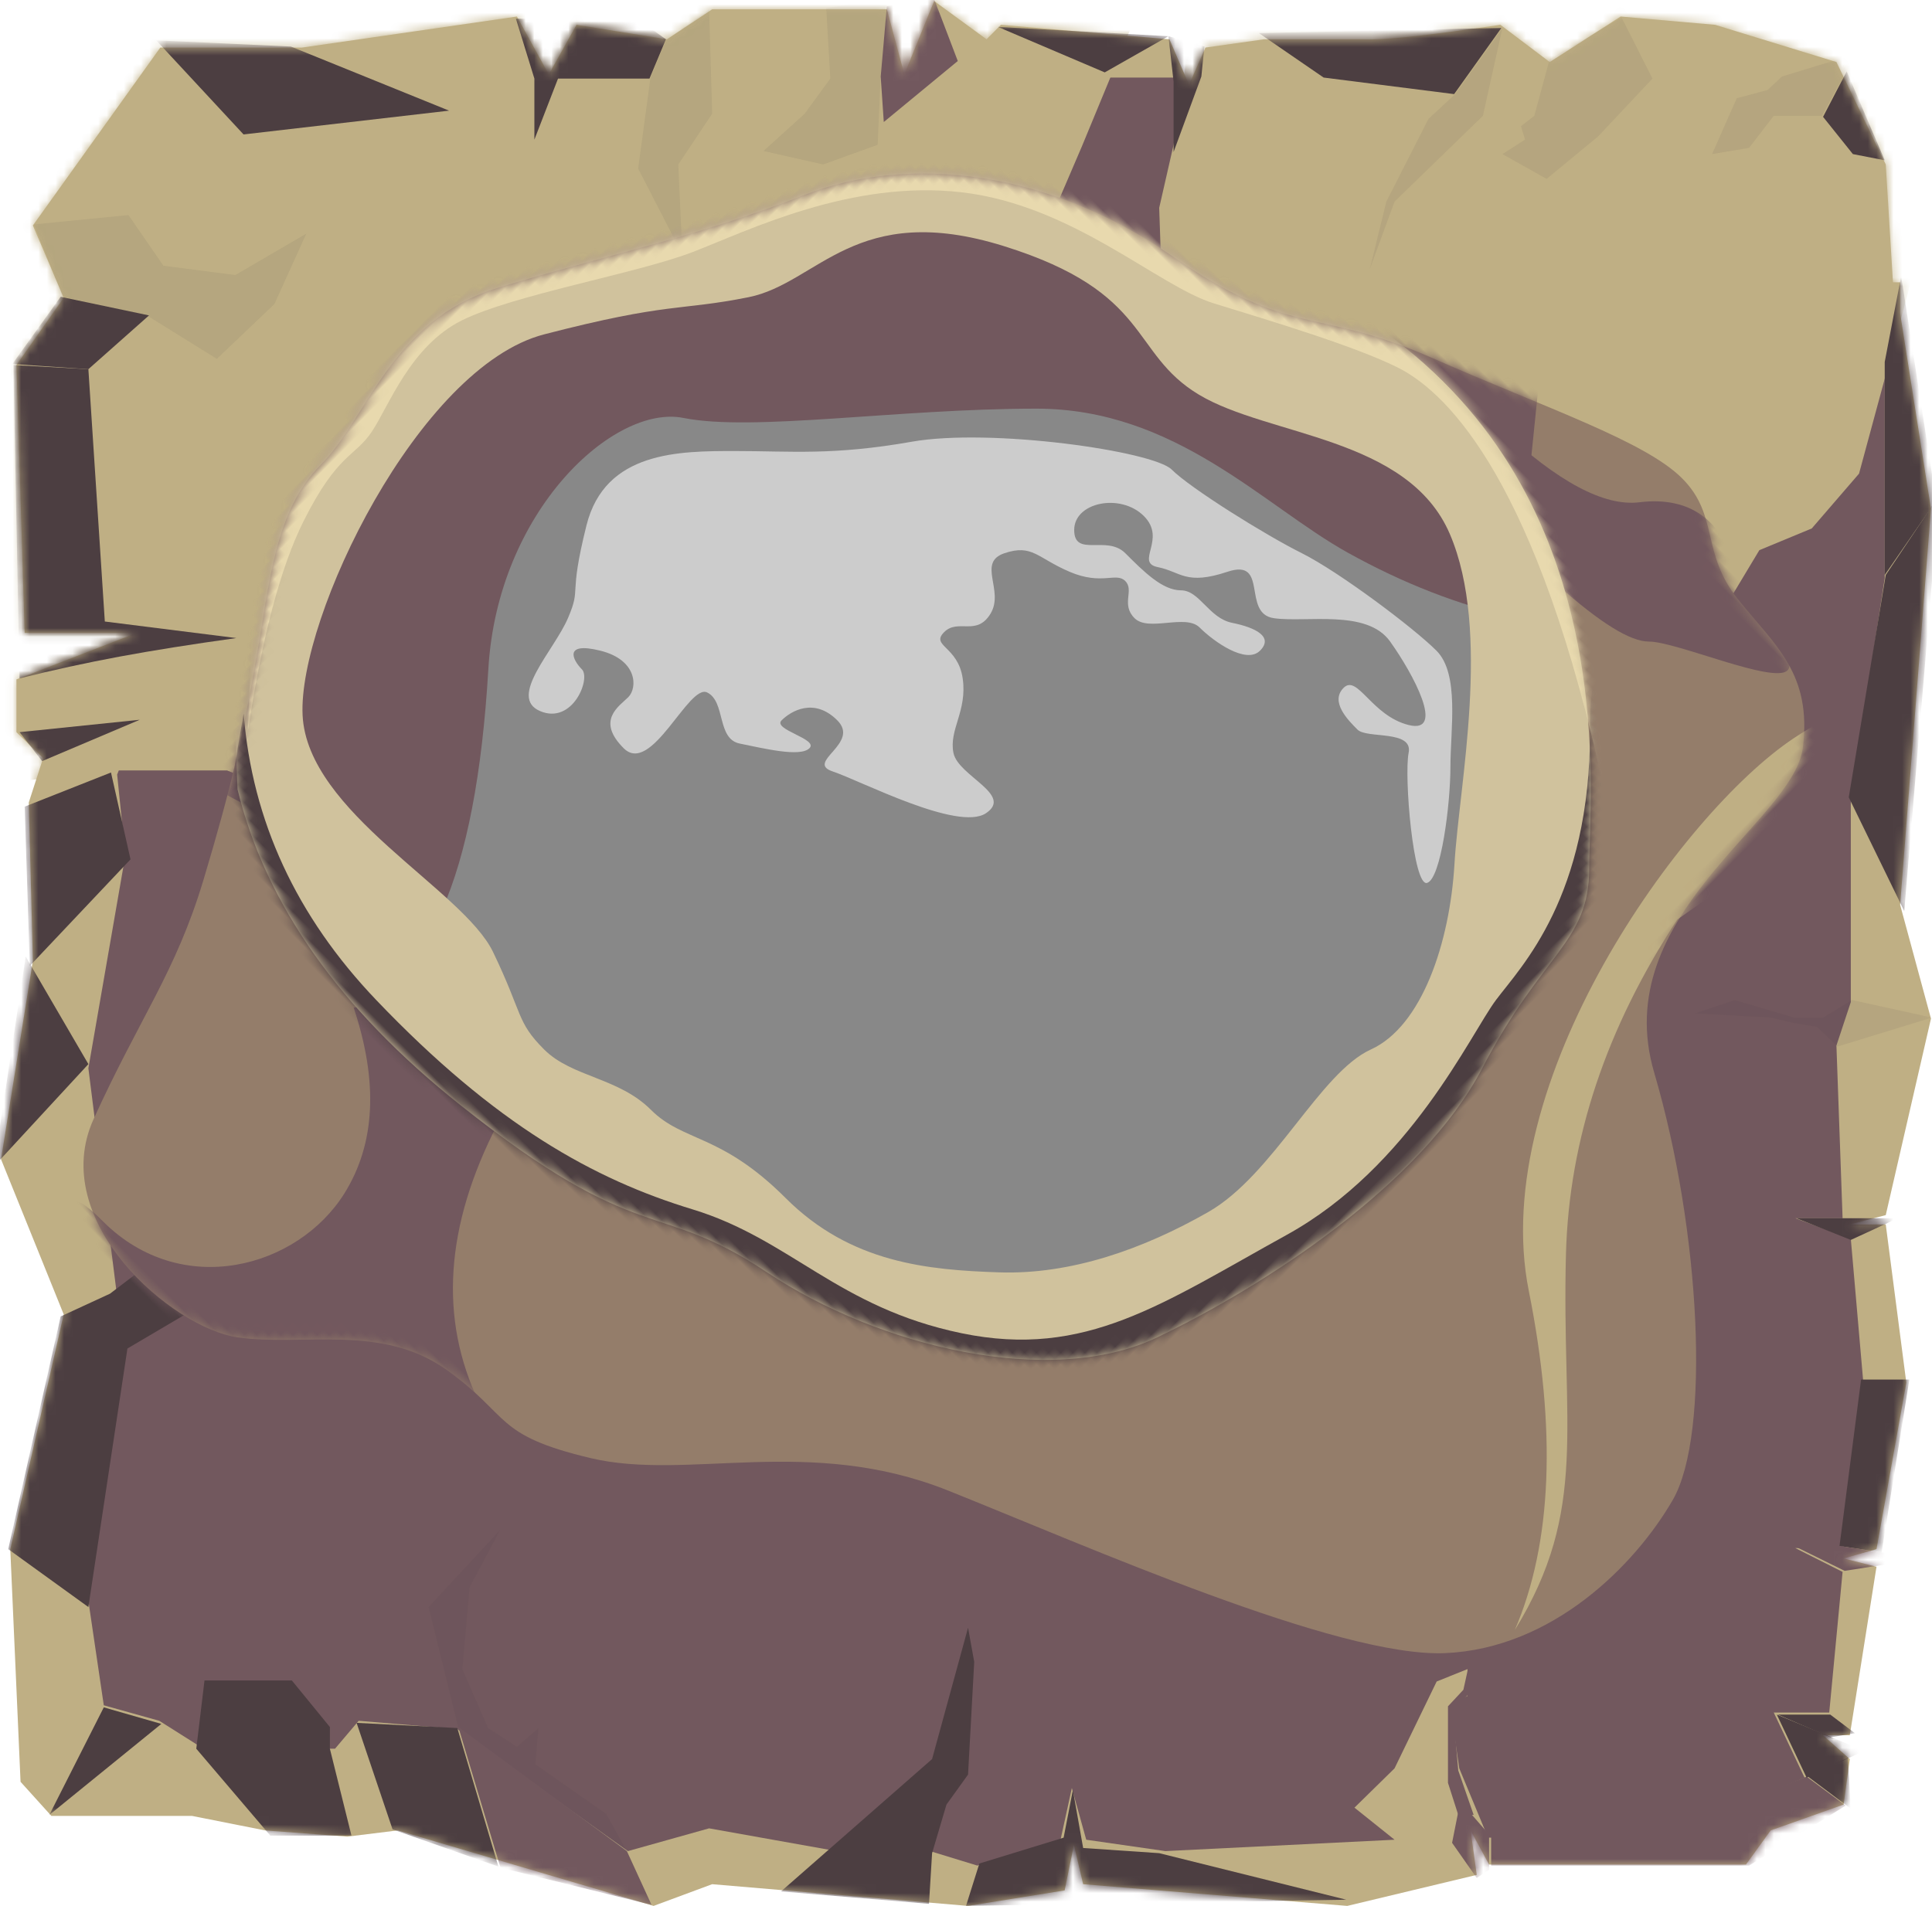 <?xml version="1.0" encoding="UTF-8"?>
<svg width="226px" height="223px" viewBox="0 0 226 223" version="1.1" xmlns="http://www.w3.org/2000/svg" xmlns:xlink="http://www.w3.org/1999/xlink">
    <!-- Generator: Sketch 51.1 (57501) - http://www.bohemiancoding.com/sketch -->
    <title>Group 42</title>
    <desc>Created with Sketch.</desc>
    <defs>
        <path d="M7.26,11.18 L2.904,25.365 L1.936,36.424 L7.26,44.719 L2.904,50.489 C4.033,58.183 4.598,63.152 4.598,65.396 C4.598,67.64 4.598,71.887 4.598,78.138 L5.566,84.99 L9.922,86.914 L4.598,89.198 L2.904,108.913 L4.598,110.596 L0.121,116.727 L8.712,120.213 L1.089,122.256 L1.089,142.693 L4.598,147.982 L2.904,158.561 L8.712,161.806 L1.936,165.533 L5.566,190.657 L5.566,207.247 L26.378,222.153 L34.848,218.547 L42.714,224.077 L74.053,223.115 L74.053,210.012 L79.498,224.077 L85.669,224.077 L88.694,220.951 L93.897,222.634 L112.411,222.153 L135.643,225.88 L153.793,218.547 L181.261,224.798 L208.486,223.596 L212.479,219.989 L212.479,203.52 L214.173,194.985 L214.899,185.368 L214.173,179.478 L223.006,149.545 L220.465,142.693 L223.006,112.76 L221.191,101.46 L215.867,100.378 L220.465,99.296 L223.006,68.401 L219.376,53.254 L214.173,53.976 L218.166,51.812 L218.166,21.759 L214.173,18.873 L211.148,10.338 L205.824,9.617 L203.041,12.743 L203.041,9.617 L183.318,6.491 L182.35,10.338 L181.261,6.491 L161.779,3.005 L143.266,5.41 L143.266,9.617 L142.177,5.41 L119.187,0.12 L105.876,3.727 L59.533,0.12 L36.664,3.727 L33.033,3.727 L33.033,4.568 L19.239,5.41 L7.26,11.18 Z" id="path-1"></path>
        <path d="M68.155,191.328 C62.008,195.938 42.798,197.475 38.188,185.181 C33.577,172.887 32.846,166.254 27.468,156.265 C22.089,146.276 18.978,141.383 13.599,133.699 C8.221,126.015 2.842,119.868 2.842,112.184 C2.842,104.5 -3.305,94.511 2.842,82.986 C8.989,71.46 15.136,62.239 20.515,49.945 C25.893,37.651 38.956,27.662 55.861,24.588 C72.765,21.515 71.997,16.904 85.828,11.526 C99.658,6.147 110.416,0.768 116.563,0.768 C122.71,0.768 124.247,5.379 131.162,6.147 C138.078,6.915 143.456,6.147 148.835,13.063 C154.214,19.978 146.53,43.03 163.434,52.25 C180.339,61.471 198.012,77.45 200.317,86.059 C202.622,94.668 202.622,108.342 194.17,117.563 C185.718,126.784 155.751,138.309 139.615,145.225 C123.478,152.14 117.331,165.971 107.342,172.118 C97.353,178.265 97.353,175.192 88.133,176.729 C78.912,178.265 74.302,186.718 68.155,191.328 Z" id="path-3"></path>
        <path d="M37.82,133.993 L0.169,99.416 L28.599,31.03 C51.651,14.125 74.19,4.136 96.217,1.063 C129.258,-3.548 150.004,22.577 156.151,28.724 C162.298,34.872 159.225,39.482 163.835,54.081 C168.445,68.68 163.835,90.195 159.225,103.258 C154.615,116.32 136.942,127.078 121.574,130.151 C106.206,133.225 109.28,138.604 82.386,141.677 C64.457,143.726 49.602,141.165 37.82,133.993 Z M140.784,110.942 C146.902,105.214 150.773,97.111 153.078,88.658 C155.383,80.206 150.773,67.912 153.078,61.765 C155.383,55.618 150.773,46.397 144.626,39.482 C138.478,32.566 128.489,17.199 116.964,12.588 C105.438,7.978 93.912,19.504 84.691,21.809 C75.471,24.114 72.397,17.199 56.261,25.651 C40.125,34.103 43.967,44.092 39.357,51.008 C34.746,57.923 33.21,57.923 25.526,70.986 C17.842,84.048 28.599,114.784 37.052,122.467 C45.504,130.151 64.713,123.62 72.397,126.309 C80.081,128.999 80.081,130.151 84.691,130.151 C89.302,130.151 93.144,126.309 98.522,126.309 C103.901,126.309 106.206,122.467 116.964,122.467 C127.721,122.467 134.665,116.669 140.784,110.942 Z" id="path-5"></path>
    </defs>
    <g id="Page-1" stroke="none" stroke-width="1" fill="none" fill-rule="evenodd">
        <g id="Group-42" transform="translate(-23, -27)">
            <g id="Group-6-Copy-79" transform="translate(136, 139) rotate(-270) translate(-136, -139) translate(24, 26)">
                <g id="Path-33-+-Path-34-+-Path-39-+-Path-40-+-Path-43-+-Path-48-+-Path-55-+-Path-56-+-Path-59-+-Path-63-+-Path-70-+-Path-74-Mask">
                    <mask id="mask-2" fill="white">
                        <use xlink:href="#path-1"></use>
                    </mask>
                    <use id="Mask" fill="#BFAF84" xlink:href="#path-1"></use>
                    <polygon id="Path-32" fill="#72585E" mask="url(#mask-2)" points="9.075 17.311 9.075 32.698 13.552 46.402 13.552 52.413 10.648 56.38 9.075 71.406 9.075 85.712 17.545 88.356 9.075 88.356 9.075 96.651 10.648 104.585 7.018 113.841 14.399 122.497 9.075 123.218 9.075 128.988 13.552 143.053 9.075 150.146 9.075 160.003 15.972 163.369 9.075 163.369 13.552 174.068 15.972 197.99 24.926 211.334 36.906 208.93 43.319 215.662 72.843 213.859 74.658 197.99 76.836 212.296 84.822 213.859 84.822 210.012 90.63 212.296 100.068 211.334 124.995 215.662 151.736 212.296 187.311 215.662 199.532 213.859 201.347 207.367 204.614 202.198 204.614 186.811 201.347 184.046 202.315 172.505 216.593 152.55 213.931 143.053 216.593 128.147 216.593 117.207 218.287 111.678 215.262 101.94 209.212 100.618 215.262 98.935 216.593 89.679 215.262 62.871 211.511 67.56 206.913 62.871 196.749 57.943 195.297 54.336 198.443 54.336 199.532 56.38 206.913 55.298 215.02 51.932 215.02 31.736 208.002 14.906 200.379 18.513 200.379 12.021 183.923 10.459 181.14 15.988 181.14 10.459 161.537 8.054 144.96 9.497 142.54 15.988 142.54 10.459 122.333 11.18 117.251 9.497 93.534 9.497 67.64 5.53 42.351 5.53 18.271 9.497 13.552 12.863"></polygon>
                    <polygon id="Path-75" fill="#BFAF84" mask="url(#mask-2)" points="16.94 88.717 24.321 90.4 48.885 89.559 76.715 105.427 76.715 72.488 90.146 56.5 79.982 29.572 64.373 20.196 61.832 14.065 55.419 8.535 24.321 0.12 -3.751 10.098 -1.694 48.446 4.114 86.794"></polygon>
                    <polygon id="Path-31" fill="#BFAF84" mask="url(#mask-2)" points="17.061 99.416 65.583 120.213 72.964 131.032 90.146 138.485 105.15 149.424 96.559 183.805 90.146 199.433 90.146 213.137 91.84 227.202 0.726 222.514 -0.968 91.963"></polygon>
                    <polygon id="Path-33" fill="#4C3E41" opacity="0.294" mask="url(#mask-2)" points="2.057 36.304 9.196 32.698 15.972 39.069 20.933 45.08 18.029 50.249 16.335 47.604 14.762 48.085 13.552 46.522 6.897 44.719"></polygon>
                    <polygon id="Path-34" fill="#4C3E41" opacity="0.294" mask="url(#mask-2)" points="3.267 50.249 13.552 52.533 23.595 62.871 31.46 65.756 23.595 63.833 13.915 58.904 11.011 55.779"></polygon>
                    <polygon id="Path-39" fill="#434343" opacity="0.294" mask="url(#mask-2)" points="0.968 129.349 9.196 128.868 13.31 131.873 17.666 136.682 19.239 129.71 16.94 123.338 8.833 122.978 -0.242 122.136"></polygon>
                    <polygon id="Path-40" fill="#424242" opacity="0.294" mask="url(#mask-2)" points="1.089 143.053 13.31 142.693 19.239 146.66 29.766 146.179 19.723 151.348 9.075 149.905 4.719 148.102"></polygon>
                    <polygon id="Path-43" fill="#434343" opacity="0.294" mask="url(#mask-2)" points="26.257 222.033 25.168 210.973 31.097 206.886 32.186 198.471 27.346 190.177 35.574 193.903 41.988 200.635 36.906 208.81 34.727 218.667"></polygon>
                    <polygon id="Path-55" fill="#4C3E41" opacity="0.294" mask="url(#mask-2)" points="216.593 152.67 212.237 155.074 206.429 163.369 202.194 163.009 204.372 165.533 202.194 168.899 195.297 171.904 185.738 171.063 178.962 167.456 188.037 175.871 202.194 172.385"></polygon>
                    <polygon id="Path-70" fill="#4C3E41" opacity="0.294" mask="url(#mask-2)" points="122.454 11.06 119.066 0 117.009 9.377 119.066 12.743 119.066 16.109 117.009 23.081 118.582 27.769 119.066 18.873 119.731 16.109 120.155 13.464"></polygon>
                    <polygon id="Path-74" fill="#4C3E41" opacity="0.294" mask="url(#mask-2)" points="6.897 10.819 8.954 17.551 10.527 19.234 11.495 22.84 18.029 25.726 17.303 21.398 13.552 18.513 13.552 12.863 8.228 9.978"></polygon>
                    <polygon id="Path-35" fill="#4C3E41" mask="url(#mask-2)" points="11.011 55.899 9.075 71.166 3.872 78.739 3.267 50.369"></polygon>
                    <polygon id="Path-38" fill="#72585E" mask="url(#mask-2)" points="-0.121 116.727 7.139 113.962 14.278 122.617 8.954 122.978 0.726 122.256"></polygon>
                    <polygon id="Path-41" fill="#4C3E41" mask="url(#mask-2)" points="4.598 148.102 9.196 150.026 9.196 160.724 16.335 163.489 9.196 163.489 2.178 165.653 2.541 150.987"></polygon>
                    <polygon id="Path-44" fill="#4C3E41" mask="url(#mask-2)" points="36.906 208.569 43.198 215.662 42.593 224.557 34.727 218.907"></polygon>
                    <path d="M43.198,215.662 L72.722,213.738 L74.658,198.351 C75.385,203.591 76.111,208.159 76.836,212.055 C77.561,215.951 78.408,219.838 79.377,223.716 L42.714,224.437 L43.198,215.662 Z" id="Path-45" fill="#4C3E41" mask="url(#mask-2)"></path>
                    <polygon id="Path-46" fill="#4C3E41" mask="url(#mask-2)" points="85.669 223.716 84.217 209.651 89.057 221.071"></polygon>
                    <polygon id="Path-47" fill="#4C3E41" mask="url(#mask-2)" points="90.388 213.017 100.552 210.733 113.016 222.514 94.381 223.115"></polygon>
                    <polygon id="Path-49" fill="#4C3E41" mask="url(#mask-2)" points="124.511 215.662 136.49 226.721 111.927 222.995"></polygon>
                    <polygon id="Path-50" fill="#4C3E41" mask="url(#mask-2)" points="154.035 218.907 151.373 213.137 147.622 208.209 150.284 192.461 149.558 179.478 152.341 194.264 152.825 202.679 157.786 211.094 188.037 215.662 181.261 225.038"></polygon>
                    <polygon id="Path-51" fill="#4C3E41" mask="url(#mask-2)" points="199.774 213.859 212.358 220.23 201.71 207.127"></polygon>
                    <polygon id="Path-52" fill="#4C3E41" mask="url(#mask-2)" points="214.778 184.887 204.614 187.412 202.073 187.412 196.628 191.86 196.628 202.078 204.614 203.039 214.778 194.384"></polygon>
                    <polygon id="Path-53" fill="#4C3E41" mask="url(#mask-2)" points="202.194 172.505 211.28 169.811 218.408 167.697 214.052 180.079 201.589 184.286"></polygon>
                    <path d="M223.006,113 C223.006,113 221.352,112.479 218.045,111.437 L215.02,101.58 L209.454,100.498 L216.23,99.296 L216.835,90.4 L222.28,68.521 C222.764,98.174 223.006,113 223.006,113 Z" id="Path-58" fill="#4C3E41" mask="url(#mask-2)"></path>
                    <polygon id="Path-62" fill="#72585E" mask="url(#mask-2)" points="211.269 10.098 207.881 14.666 214.657 31.856 214.657 51.571 218.287 51.571 218.287 21.398"></polygon>
                    <polygon id="Path-68" fill="#4C3E41" mask="url(#mask-2)" points="161.416 2.645 161.416 8.295 180.898 10.819 181.624 5.89"></polygon>
                    <polygon id="Path-72" fill="#4C3E41" mask="url(#mask-2)" points="67.277 5.53 42.351 5.53 32.307 3.606 58.565 -0.481"></polygon>
                    <polygon id="Path-73" fill="#4C3E41" mask="url(#mask-2)" points="18.755 5.53 18.029 9.256 13.673 12.743 8.349 9.978"></polygon>
                    <polygon id="Path-36" fill="#4C3E41" mask="url(#mask-2)" points="5.445 85.111 8.954 85.471 17.787 88.717 9.559 88.717 4.235 89.318"></polygon>
                    <polygon id="Path-37" fill="#4C3E41" mask="url(#mask-2)" points="4.235 89.318 8.47 96.771 3.146 109.273"></polygon>
                    <polygon id="Path-42" fill="#4C3E41" mask="url(#mask-2)" points="12.947 173.467 5.445 191.98 4.719 207.728 15.73 197.51"></polygon>
                    <polygon id="Path-54" fill="#72585E" mask="url(#mask-2)" points="222.885 149.785 216.593 152.67 202.073 172.385 218.529 167.456"></polygon>
                    <polygon id="Path-57" fill="#4C3E41" mask="url(#mask-2)" points="190.457 112.76 194.45 112.038 207.639 112.76 211.148 115.284 216.835 116.967 222.764 117.328 221.312 134.638 205.824 116.967"></polygon>
                    <polygon id="Path-60" fill="#72585E" mask="url(#mask-2)" points="219.739 53.254 215.625 56.139 210.785 55.178 214.657 51.812 218.771 51.812"></polygon>
                    <polygon id="Path-61" fill="#72585E" mask="url(#mask-2)" points="212.358 55.418 208.607 56.62 199.653 56.62 197.717 54.817 194.45 54.096 198.08 54.096 200.258 56.019 207.155 55.418 212.358 53.615"></polygon>
                    <polygon id="Path-64" fill="#4C3E41" mask="url(#mask-2)" points="200.621 18.152 208.002 14.666 204.856 7.934"></polygon>
                    <polygon id="Path-65" fill="#4C3E41" mask="url(#mask-2)" points="205.703 9.857 207.76 14.666 211.632 9.497"></polygon>
                    <polygon id="Path-66" fill="#4C3E41" mask="url(#mask-2)" points="200.621 18.032 200.621 11.901 202.799 9.016 203.283 11.901"></polygon>
                    <polygon id="Path-67" fill="#72585E" mask="url(#mask-2)" points="183.802 10.218 180.898 16.109 180.898 10.699 181.866 4.448 182.955 4.809"></polygon>
                    <polygon id="Path-69" fill="#4C3E41" mask="url(#mask-2)" points="145.081 9.497 142.54 15.868 142.54 9.978 142.54 4.087 143.145 5.289"></polygon>
                    <polygon id="Path-71" fill="#4C3E41" mask="url(#mask-2)" points="106.602 3.246 93.292 9.737 67.277 5.41 57.96 -0.841"></polygon>
                </g>
            </g>
            <g id="Group-41" transform="translate(140.361, 140.361) rotate(-315) translate(-140.361, -140.361) translate(39.361, 42.861)">
                <g id="Path-151" transform="translate(0, -0)">
                    <mask id="mask-4" fill="white">
                        <use xlink:href="#path-3"></use>
                    </mask>
                    <use id="Mask" fill="#947D6A" xlink:href="#path-3"></use>
                    <path d="M18.112,132.502 C12.733,124.818 6.798,119.68 6.798,111.996 C6.798,104.312 -0.056,95.237 6.091,83.711 C12.238,72.186 15.915,70.903 21.294,58.609 C26.673,46.315 42.353,29.643 59.258,26.57 C76.162,23.496 75.699,23.329 89.53,17.95 C103.361,12.572 126.163,41.639 132.31,41.639 C138.457,41.639 141.318,77.577 143.623,86.186 C145.929,94.795 144.297,110.907 135.845,120.127 C127.393,129.348 96.12,138.668 79.984,145.583 C63.848,152.499 23.491,140.186 18.112,132.502 Z" id="Mask" fill="#888888" mask="url(#mask-4)"></path>
                    <path d="M115.097,19.889 C121.709,19.517 125.784,18.563 127.32,17.026 C129.626,14.721 141.177,10.241 141.177,7.935 C141.177,5.63 129.58,4.582 126.507,3.045 C123.433,1.509 118.868,1.338 115.026,6.269 C112.465,9.556 106.574,11.348 97.353,11.647 L115.097,19.889 Z" id="Path-153" fill="#72585E" mask="url(#mask-4)"></path>
                    <path d="M152.677,37.651 C155.751,52.506 161.898,64.801 171.118,74.533 C184.949,89.133 194.17,93.743 198.012,109.879 C193.914,99.634 184.949,89.901 171.118,80.68 C150.372,66.85 144.225,28.43 147.298,13.063 C149.347,2.817 152.677,2.305 157.287,11.526 L152.677,37.651 Z" id="Path-154" fill="#BFAF84" mask="url(#mask-4)"></path>
                    <path d="M50.482,154.445 C58.678,158.544 63.544,163.922 65.081,170.582 C67.386,180.571 60.471,192.865 47.408,192.865 C38.7,192.865 44.591,195.682 65.081,201.317 L93.511,176.729 C83.266,173.143 76.095,164.947 71.997,152.14 C67.899,139.334 60.727,140.102 50.482,154.445 Z" id="Path-155" fill="#72585E" mask="url(#mask-4)"></path>
                    <path d="M49.713,139.078 C47.152,132.418 41.773,124.478 33.577,115.258 C21.283,101.427 22.052,82.986 28.967,78.375 C35.882,73.765 45.872,59.934 57.397,48.408 C68.923,36.882 84.291,37.651 95.048,34.577 C102.22,32.528 108.623,29.711 114.258,26.125 L97.353,5.379 L31.272,5.379 L-14.063,66.081 L-10.989,117.563 L16.673,149.067 L49.713,139.078 Z" fill="#72585E" mask="url(#mask-4)"></path>
                    <g id="Path-159" mask="url(#mask-4)">
                        <g transform="translate(-15, 12)">
                            <mask id="mask-6" fill="white">
                                <use xlink:href="#path-5"></use>
                            </mask>
                            <use id="Mask" stroke="none" fill="#D0C29D" fill-rule="evenodd" xlink:href="#path-5"></use>
                            <path d="M32.051,127.219 C41.636,135.39 53.185,139.632 66.7,139.947 C86.971,140.419 99.58,136.765 110.187,131.108 C120.793,125.452 130.339,127.219 142.714,119.088 C155.088,110.956 156.856,99.996 161.452,84.086 C166.048,68.176 160.038,52.266 159.331,47.316 C158.623,42.366 158.623,31.053 144.835,17.264 C135.642,8.072 144.128,12.314 170.291,29.992 L175.594,56.509 L174.18,98.935 L124.682,143.483 L68.467,154.443 L43.865,143.983 L32.051,127.219 Z" id="Path-159" stroke="none" fill="#4C3E41" fill-rule="evenodd" mask="url(#mask-6)"></path>
                            <path d="M33.819,128.28 C27.219,119.323 22.977,112.017 21.091,106.36 C18.263,97.874 20.03,96.814 19.323,93.278 C18.616,89.743 15.434,83.025 17.556,76.661 C19.677,70.297 28.162,58.276 30.991,51.912 C33.819,45.548 38.062,32.821 48.315,24.689 C58.568,16.557 72.356,16.204 78.367,13.022 C84.377,9.84 93.57,4.89 98.873,3.122 C104.176,1.354 117.965,0.294 148.37,19.386 C168.641,32.113 156.502,22.332 111.954,-9.959 L91.448,-18.445 L47.961,7.365 L19.323,40.245 L6.949,68.176 L8.01,100.349 L33.819,128.28 Z" id="Path-160" stroke="none" fill="#E8D9AE" fill-rule="evenodd" mask="url(#mask-6)"></path>
                        </g>
                    </g>
                </g>
                <path d="M35.979,76.839 C31.368,81.449 25.221,87.596 29.831,95.28 C34.442,102.964 34.442,100.658 35.979,104.5 C37.515,108.342 37.515,116.026 41.357,114.489 C45.199,112.953 42.894,107.574 41.357,107.574 C39.82,107.574 37.515,106.806 41.357,104.5 C45.199,102.195 47.504,104.5 47.504,106.037 C47.504,107.574 46.736,110.647 51.346,110.647 C55.957,110.647 51.346,99.89 53.651,99.122 C55.957,98.353 58.262,102.195 60.567,100.658 C62.872,99.122 66.714,96.817 66.714,95.28 C66.714,93.743 62.104,96.817 62.104,95.28 C62.104,93.743 62.872,90.669 66.714,90.669 C70.556,90.669 67.482,96.817 70.556,95.28 C73.629,93.743 85.924,89.901 86.692,86.059 C87.46,82.217 81.313,85.291 79.008,83.754 C76.703,82.217 76.703,79.144 73.629,76.839 C70.556,74.533 68.251,76.839 68.251,74.533 C68.251,72.228 71.324,72.228 70.556,69.155 C69.788,66.081 65.177,66.081 66.714,63.008 C68.251,59.934 69.788,60.702 73.629,59.166 C77.471,57.629 77.471,55.324 79.008,55.324 C80.545,55.324 80.545,57.629 82.85,57.629 C85.155,57.629 86.692,53.019 88.997,53.019 C91.302,53.019 95.913,52.25 95.913,49.945 C95.913,47.64 93.607,48.408 91.302,49.945 C88.997,51.482 85.924,49.945 84.387,51.482 C82.85,53.019 79.777,53.019 76.703,53.019 C73.629,53.019 72.861,57.629 70.556,55.324 C68.251,53.019 71.324,48.408 75.166,48.408 C79.008,48.408 78.24,53.019 80.545,51.482 C82.85,49.945 84.387,50.713 86.692,46.103 C88.997,41.493 91.302,48.408 94.376,46.103 C97.449,43.798 101.291,37.651 105.902,38.419 C110.512,39.188 118.196,41.493 114.354,43.798 C110.512,46.103 105.902,43.798 105.902,46.103 C105.902,48.408 108.975,48.408 110.512,48.408 C112.049,48.408 115.122,43.798 116.659,46.103 C118.196,48.408 128.185,56.861 128.953,55.324 C129.722,53.787 124.343,46.872 121.269,43.798 C118.196,40.724 114.354,35.346 110.512,35.346 C106.67,35.346 95.913,36.882 91.302,38.419 C86.692,39.956 76.703,42.261 73.629,42.261 C70.556,42.261 55.188,53.787 49.809,61.471 C44.431,69.155 40.589,72.228 35.979,76.839 Z" id="Path-156" fill="#cccccc"></path>
            </g>
        </g>
    </g>
</svg>